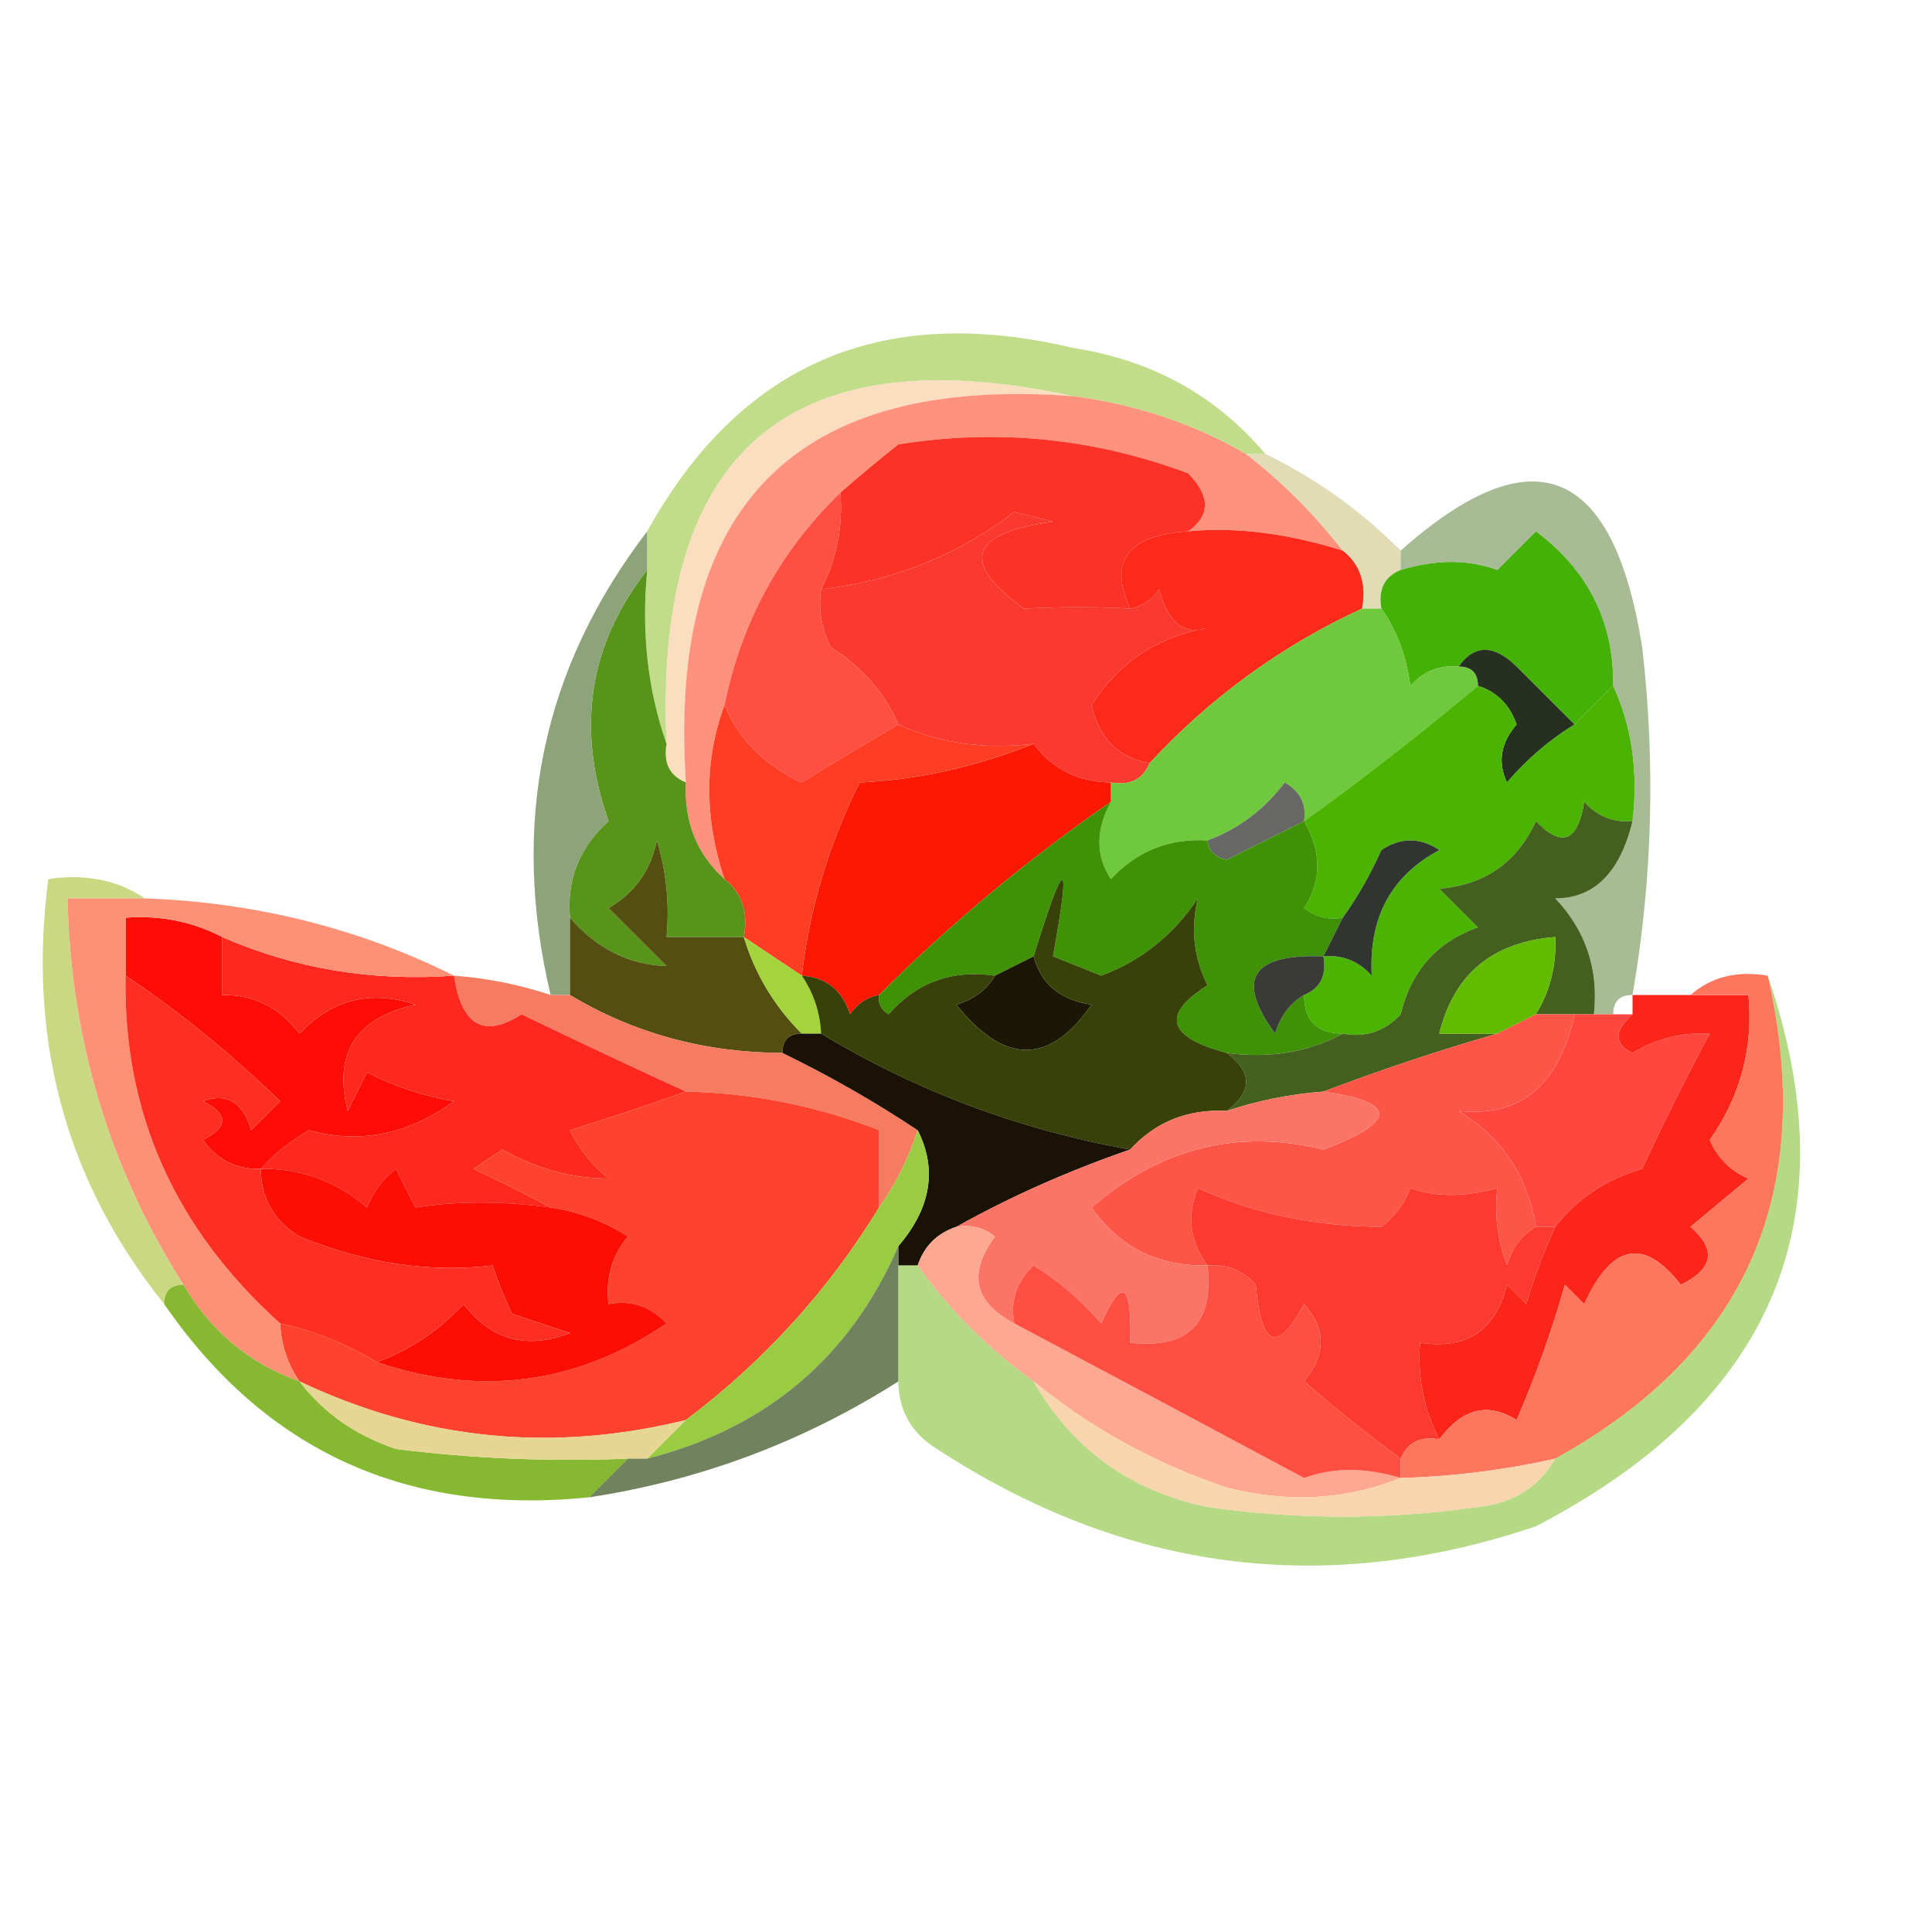 <?xml version="1.0" encoding="UTF-8"?>
<!DOCTYPE svg PUBLIC "-//W3C//DTD SVG 1.1//EN" "http://www.w3.org/Graphics/SVG/1.1/DTD/svg11.dtd">
<svg xmlns="http://www.w3.org/2000/svg" version="1.1" width="100px" height="100px" style="shape-rendering:geometricPrecision; text-rendering:geometricPrecision; image-rendering:optimizeQuality; fill-rule:evenodd; clip-rule:evenodd" xmlns:xlink="http://www.w3.org/1999/xlink">
<g><path style="opacity:0.69" fill="#a6cd54" d="M 65.5,23.5 C 65.167,23.5 64.833,23.5 64.5,23.5C 61.743,21.914 58.743,20.914 55.5,20.5C 40.851,17.346 33.851,23.346 34.5,38.5C 33.523,35.713 33.19,32.713 33.5,29.5C 33.5,28.833 33.5,28.167 33.5,27.5C 38.303,18.833 45.637,15.666 55.5,18C 59.606,18.629 62.94,20.462 65.5,23.5 Z"/></g>
<g><path style="opacity:0.984" fill="#fbdcbe" d="M 55.5,20.5 C 41.218,19.448 34.552,26.115 35.5,40.5C 34.662,40.158 34.328,39.492 34.5,38.5C 33.851,23.346 40.851,17.346 55.5,20.5 Z"/></g>
<g><path style="opacity:1" fill="#ff927c" d="M 55.5,20.5 C 58.743,20.914 61.743,21.914 64.5,23.5C 66.36,24.939 68.027,26.605 69.5,28.5C 66.64,27.603 63.973,27.27 61.5,27.5C 62.653,26.687 62.653,25.687 61.5,24.5C 56.638,22.68 51.638,22.18 46.5,23C 45.429,23.852 44.429,24.685 43.5,25.5C 40.377,28.517 38.377,32.184 37.5,36.5C 36.449,39.344 36.449,42.344 37.5,45.5C 36.069,44.22 35.402,42.553 35.5,40.5C 34.552,26.115 41.218,19.448 55.5,20.5 Z"/></g>
<g><path style="opacity:0.776" fill="#d8d2a1" d="M 64.5,23.5 C 64.833,23.5 65.167,23.5 65.5,23.5C 68.093,24.754 70.427,26.42 72.5,28.5C 72.5,28.833 72.5,29.167 72.5,29.5C 71.662,29.842 71.328,30.508 71.5,31.5C 71.167,31.5 70.833,31.5 70.5,31.5C 70.737,30.209 70.404,29.209 69.5,28.5C 68.027,26.605 66.36,24.939 64.5,23.5 Z"/></g>
<g><path style="opacity:1" fill="#fd3227" d="M 61.5,27.5 C 58.366,27.707 57.366,29.04 58.5,31.5C 56.785,31.402 54.951,31.402 53,31.5C 49.682,29.094 50.182,27.594 54.5,27C 53.833,26.833 53.167,26.667 52.5,26.5C 49.582,28.736 46.248,30.07 42.5,30.5C 43.301,28.958 43.634,27.291 43.5,25.5C 44.429,24.685 45.429,23.852 46.5,23C 51.638,22.18 56.638,22.68 61.5,24.5C 62.653,25.687 62.653,26.687 61.5,27.5 Z"/></g>
<g><path style="opacity:1" fill="#fa3a30" d="M 58.5,31.5 C 59.117,31.389 59.617,31.056 60,30.5C 60.448,32.224 61.282,32.891 62.5,32.5C 59.881,32.976 57.881,34.309 56.5,36.5C 56.879,38.213 57.879,39.213 59.5,39.5C 59.158,40.338 58.492,40.672 57.5,40.5C 55.801,40.473 54.467,39.806 53.5,38.5C 50.941,38.802 48.607,38.468 46.5,37.5C 45.793,35.866 44.627,34.532 43,33.5C 42.517,32.552 42.35,31.552 42.5,30.5C 46.248,30.07 49.582,28.736 52.5,26.5C 53.167,26.667 53.833,26.833 54.5,27C 50.182,27.594 49.682,29.094 53,31.5C 54.951,31.402 56.785,31.402 58.5,31.5 Z"/></g>
<g><path style="opacity:1" fill="#43b105" d="M 83.5,35.5 C 82.833,36.167 82.167,36.833 81.5,37.5C 80.548,36.548 79.548,35.548 78.5,34.5C 77.313,33.347 76.313,33.347 75.5,34.5C 74.504,34.414 73.671,34.748 73,35.5C 72.79,33.942 72.29,32.608 71.5,31.5C 71.328,30.508 71.662,29.842 72.5,29.5C 74.331,28.948 75.997,28.948 77.5,29.5C 78.167,28.833 78.833,28.167 79.5,27.5C 82.206,29.524 83.539,32.19 83.5,35.5 Z"/></g>
<g><path style="opacity:1" fill="#fd2a1b" d="M 61.5,27.5 C 63.973,27.27 66.64,27.603 69.5,28.5C 70.404,29.209 70.737,30.209 70.5,31.5C 66.332,33.423 62.665,36.09 59.5,39.5C 57.879,39.213 56.879,38.213 56.5,36.5C 57.881,34.309 59.881,32.976 62.5,32.5C 61.282,32.891 60.448,32.224 60,30.5C 59.617,31.056 59.117,31.389 58.5,31.5C 57.366,29.04 58.366,27.707 61.5,27.5 Z"/></g>
<g><path style="opacity:1" fill="#70c83c" d="M 70.5,31.5 C 70.833,31.5 71.167,31.5 71.5,31.5C 72.29,32.608 72.79,33.942 73,35.5C 73.671,34.748 74.504,34.414 75.5,34.5C 76.167,34.5 76.5,34.833 76.5,35.5C 73.272,38.193 70.272,40.527 67.5,42.5C 67.631,41.624 67.297,40.957 66.5,40.5C 65.43,41.91 64.097,42.91 62.5,43.5C 60.517,43.383 58.85,44.05 57.5,45.5C 56.708,44.3 56.708,42.967 57.5,41.5C 57.5,41.167 57.5,40.833 57.5,40.5C 58.492,40.672 59.158,40.338 59.5,39.5C 62.665,36.09 66.332,33.423 70.5,31.5 Z"/></g>
<g><path style="opacity:1" fill="#ff4f43" d="M 43.5,25.5 C 43.634,27.291 43.301,28.958 42.5,30.5C 42.35,31.552 42.517,32.552 43,33.5C 44.627,34.532 45.793,35.866 46.5,37.5C 44.868,38.446 43.201,39.446 41.5,40.5C 39.603,39.632 38.27,38.299 37.5,36.5C 38.377,32.184 40.377,28.517 43.5,25.5 Z"/></g>
<g><path style="opacity:1" fill="#253021" d="M 75.5,34.5 C 76.313,33.347 77.313,33.347 78.5,34.5C 79.548,35.548 80.548,36.548 81.5,37.5C 80.206,38.29 79.039,39.29 78,40.5C 77.508,39.451 77.674,38.451 78.5,37.5C 78.144,36.478 77.478,35.811 76.5,35.5C 76.5,34.833 76.167,34.5 75.5,34.5 Z"/></g>
<g><path style="opacity:1" fill="#fc1805" d="M 53.5,38.5 C 54.467,39.806 55.801,40.473 57.5,40.5C 57.5,40.833 57.5,41.167 57.5,41.5C 53.183,44.486 49.183,47.82 45.5,51.5C 44.883,51.611 44.383,51.944 44,52.5C 43.583,51.244 42.75,50.577 41.5,50.5C 41.909,47.008 42.909,43.675 44.5,40.5C 47.494,40.365 50.494,39.699 53.5,38.5 Z"/></g>
<g><path style="opacity:1" fill="#ff3d24" d="M 37.5,36.5 C 38.27,38.299 39.603,39.632 41.5,40.5C 43.201,39.446 44.868,38.446 46.5,37.5C 48.607,38.468 50.941,38.802 53.5,38.5C 50.494,39.699 47.494,40.365 44.5,40.5C 42.909,43.675 41.909,47.008 41.5,50.5C 40.5,49.833 39.5,49.167 38.5,48.5C 38.737,47.209 38.404,46.209 37.5,45.5C 36.449,42.344 36.449,39.344 37.5,36.5 Z"/></g>
<g><path style="opacity:1" fill="#58941a" d="M 33.5,29.5 C 33.19,32.713 33.523,35.713 34.5,38.5C 34.328,39.492 34.662,40.158 35.5,40.5C 35.402,42.553 36.069,44.22 37.5,45.5C 38.404,46.209 38.737,47.209 38.5,48.5C 37.167,48.5 35.833,48.5 34.5,48.5C 34.66,46.801 34.493,45.134 34,43.5C 33.682,45.061 32.849,46.228 31.5,47C 32.5,48 33.5,49 34.5,50C 32.565,49.942 30.898,49.109 29.5,47.5C 29.328,45.508 29.995,43.842 31.5,42.5C 29.805,37.703 30.472,33.369 33.5,29.5 Z"/></g>
<g><path style="opacity:1" fill="#4ab401" d="M 76.5,35.5 C 77.478,35.811 78.144,36.478 78.5,37.5C 77.674,38.451 77.508,39.451 78,40.5C 79.039,39.29 80.206,38.29 81.5,37.5C 82.167,36.833 82.833,36.167 83.5,35.5C 84.468,37.607 84.802,39.941 84.5,42.5C 83.504,42.586 82.671,42.252 82,41.5C 81.676,43.569 80.843,43.902 79.5,42.5C 78.528,44.636 76.861,45.803 74.5,46C 75.167,46.667 75.833,47.333 76.5,48C 74.365,48.759 73.032,50.259 72.5,52.5C 71.675,53.386 70.675,53.719 69.5,53.5C 68.167,53.5 67.5,52.833 67.5,51.5C 68.338,51.158 68.672,50.492 68.5,49.5C 69.496,49.414 70.329,49.748 71,50.5C 70.84,47.491 72.007,45.325 74.5,44C 73.5,43.333 72.5,43.333 71.5,44C 70.915,45.302 70.249,46.469 69.5,47.5C 68.761,47.631 68.094,47.464 67.5,47C 68.413,45.586 68.413,44.086 67.5,42.5C 70.272,40.527 73.272,38.193 76.5,35.5 Z"/></g>
<g><path style="opacity:0.82" fill="#93ac7e" d="M 84.5,51.5 C 83.833,51.5 83.5,51.833 83.5,52.5C 83.167,52.5 82.833,52.5 82.5,52.5C 82.753,50.173 82.086,48.173 80.5,46.5C 82.52,46.498 83.853,45.165 84.5,42.5C 84.802,39.941 84.468,37.607 83.5,35.5C 83.539,32.19 82.206,29.524 79.5,27.5C 78.833,28.167 78.167,28.833 77.5,29.5C 75.997,28.948 74.331,28.948 72.5,29.5C 72.5,29.167 72.5,28.833 72.5,28.5C 79.339,22.421 83.506,24.087 85,33.5C 85.697,39.537 85.53,45.537 84.5,51.5 Z"/></g>
<g><path style="opacity:1" fill="#676765" d="M 67.5,42.5 C 66.193,43.153 64.86,43.82 63.5,44.5C 62.893,44.376 62.56,44.043 62.5,43.5C 64.097,42.91 65.43,41.91 66.5,40.5C 67.297,40.957 67.631,41.624 67.5,42.5 Z"/></g>
<g><path style="opacity:1" fill="#8da37a" d="M 33.5,27.5 C 33.5,28.167 33.5,28.833 33.5,29.5C 30.472,33.369 29.805,37.703 31.5,42.5C 29.995,43.842 29.328,45.508 29.5,47.5C 29.5,48.833 29.5,50.167 29.5,51.5C 29.167,51.5 28.833,51.5 28.5,51.5C 26.395,42.603 28.061,34.603 33.5,27.5 Z"/></g>
<g><path style="opacity:1" fill="#3f9206" d="M 57.5,41.5 C 56.708,42.967 56.708,44.3 57.5,45.5C 58.85,44.05 60.517,43.383 62.5,43.5C 62.56,44.043 62.893,44.376 63.5,44.5C 64.86,43.82 66.193,43.153 67.5,42.5C 68.413,44.086 68.413,45.586 67.5,47C 68.094,47.464 68.761,47.631 69.5,47.5C 69.167,48.167 68.833,48.833 68.5,49.5C 64.777,49.358 63.944,50.691 66,53.5C 66.278,52.584 66.778,51.917 67.5,51.5C 67.5,52.833 68.167,53.5 69.5,53.5C 67.735,54.461 65.735,54.795 63.5,54.5C 60.428,53.682 60.095,52.516 62.5,51C 61.788,49.575 61.621,48.075 62,46.5C 60.735,48.397 59.069,49.73 57,50.5C 56.167,50.167 55.333,49.833 54.5,49.5C 55.469,44.21 55.135,44.21 53.5,49.5C 52.833,49.833 52.167,50.167 51.5,50.5C 49.278,50.178 47.444,50.845 46,52.5C 45.601,52.272 45.435,51.938 45.5,51.5C 49.183,47.82 53.183,44.486 57.5,41.5 Z"/></g>
<g><path style="opacity:1" fill="#313531" d="M 68.5,49.5 C 68.833,48.833 69.167,48.167 69.5,47.5C 70.249,46.469 70.915,45.302 71.5,44C 72.5,43.333 73.5,43.333 74.5,44C 72.007,45.325 70.84,47.491 71,50.5C 70.329,49.748 69.496,49.414 68.5,49.5 Z"/></g>
<g><path style="opacity:1" fill="#44601e" d="M 84.5,42.5 C 83.853,45.165 82.52,46.498 80.5,46.5C 82.086,48.173 82.753,50.173 82.5,52.5C 82.167,52.5 81.833,52.5 81.5,52.5C 80.833,52.5 80.167,52.5 79.5,52.5C 80.234,51.292 80.567,49.959 80.5,48.5C 77.243,48.764 75.243,50.43 74.5,53.5C 75.5,53.5 76.5,53.5 77.5,53.5C 74.465,54.374 71.465,55.374 68.5,56.5C 66.784,56.629 65.117,56.962 63.5,57.5C 64.833,56.5 64.833,55.5 63.5,54.5C 65.735,54.795 67.735,54.461 69.5,53.5C 70.675,53.719 71.675,53.386 72.5,52.5C 73.032,50.259 74.365,48.759 76.5,48C 75.833,47.333 75.167,46.667 74.5,46C 76.861,45.803 78.528,44.636 79.5,42.5C 80.843,43.902 81.676,43.569 82,41.5C 82.671,42.252 83.504,42.586 84.5,42.5 Z"/></g>
<g><path style="opacity:1" fill="#544e11" d="M 38.5,48.5 C 39.075,50.411 40.075,52.078 41.5,53.5C 40.833,53.5 40.5,53.833 40.5,54.5C 36.466,54.483 32.799,53.483 29.5,51.5C 29.5,50.167 29.5,48.833 29.5,47.5C 30.898,49.109 32.565,49.942 34.5,50C 33.5,49 32.5,48 31.5,47C 32.849,46.228 33.682,45.061 34,43.5C 34.493,45.134 34.66,46.801 34.5,48.5C 35.833,48.5 37.167,48.5 38.5,48.5 Z"/></g>
<g><path style="opacity:1" fill="#a3d43b" d="M 38.5,48.5 C 39.5,49.167 40.5,49.833 41.5,50.5C 42.11,51.391 42.443,52.391 42.5,53.5C 42.167,53.5 41.833,53.5 41.5,53.5C 40.075,52.078 39.075,50.411 38.5,48.5 Z"/></g>
<g><path style="opacity:1" fill="#3a3b37" d="M 68.5,49.5 C 68.672,50.492 68.338,51.158 67.5,51.5C 66.778,51.917 66.278,52.584 66,53.5C 63.944,50.691 64.777,49.358 68.5,49.5 Z"/></g>
<g><path style="opacity:1" fill="#61bc00" d="M 79.5,52.5 C 78.833,52.833 78.167,53.167 77.5,53.5C 76.5,53.5 75.5,53.5 74.5,53.5C 75.243,50.43 77.243,48.764 80.5,48.5C 80.567,49.959 80.234,51.292 79.5,52.5 Z"/></g>
<g><path style="opacity:1" fill="#fe0d07" d="M 11.5,48.5 C 11.5,49.5 11.5,50.5 11.5,51.5C 13.143,51.48 14.476,52.147 15.5,53.5C 17.193,51.721 19.193,51.221 21.5,52C 18.409,52.691 17.243,54.524 18,57.5C 18.333,56.833 18.667,56.167 19,55.5C 20.399,56.227 21.899,56.727 23.5,57C 21.119,58.726 18.619,59.226 16,58.5C 15.005,59.066 14.172,59.733 13.5,60.5C 12.244,60.539 11.244,60.039 10.5,59C 11.833,58.333 11.833,57.667 10.5,57C 11.744,56.544 12.577,57.044 13,58.5C 13.5,58 14,57.5 14.5,57C 11.904,54.494 9.237,52.327 6.5,50.5C 6.5,49.5 6.5,48.5 6.5,47.5C 8.292,47.366 9.958,47.699 11.5,48.5 Z"/></g>
<g><path style="opacity:1" fill="#1c1606" d="M 53.5,49.5 C 53.881,50.931 54.881,51.764 56.5,52C 54.327,55.123 51.994,55.123 49.5,52C 50.416,51.722 51.083,51.222 51.5,50.5C 52.167,50.167 52.833,49.833 53.5,49.5 Z"/></g>
<g><path style="opacity:1" fill="#384107" d="M 63.5,54.5 C 64.833,55.5 64.833,56.5 63.5,57.5C 61.486,57.392 59.819,58.058 58.5,59.5C 52.78,58.483 47.447,56.483 42.5,53.5C 42.443,52.391 42.11,51.391 41.5,50.5C 42.75,50.577 43.583,51.244 44,52.5C 44.383,51.944 44.883,51.611 45.5,51.5C 45.435,51.938 45.601,52.272 46,52.5C 47.444,50.845 49.278,50.178 51.5,50.5C 51.083,51.222 50.416,51.722 49.5,52C 51.994,55.123 54.327,55.123 56.5,52C 54.881,51.764 53.881,50.931 53.5,49.5C 55.135,44.21 55.469,44.21 54.5,49.5C 55.333,49.833 56.167,50.167 57,50.5C 59.069,49.73 60.735,48.397 62,46.5C 61.621,48.075 61.788,49.575 62.5,51C 60.095,52.516 60.428,53.682 63.5,54.5 Z"/></g>
<g><path style="opacity:1" fill="#f57b61" d="M 23.5,50.5 C 25.216,50.629 26.883,50.962 28.5,51.5C 28.833,51.5 29.167,51.5 29.5,51.5C 32.799,53.483 36.466,54.483 40.5,54.5C 42.946,55.688 45.279,57.021 47.5,58.5C 47.011,59.995 46.345,61.328 45.5,62.5C 45.5,61.167 45.5,59.833 45.5,58.5C 42.306,57.242 38.973,56.576 35.5,56.5C 32.714,55.226 29.88,53.893 27,52.5C 25.047,53.754 23.88,53.087 23.5,50.5 Z"/></g>
<g><path style="opacity:1" fill="#fe281f" d="M 11.5,48.5 C 15.253,50.139 19.253,50.806 23.5,50.5C 23.88,53.087 25.047,53.754 27,52.5C 29.88,53.893 32.714,55.226 35.5,56.5C 33.631,57.165 31.631,57.831 29.5,58.5C 29.977,59.478 30.643,60.311 31.5,61C 29.632,61.004 27.798,60.504 26,59.5C 25.5,59.833 25,60.167 24.5,60.5C 25.949,61.172 27.282,61.839 28.5,62.5C 25.988,62.162 23.655,62.162 21.5,62.5C 21.167,61.833 20.833,61.167 20.5,60.5C 19.808,61.025 19.308,61.692 19,62.5C 17.416,61.139 15.582,60.472 13.5,60.5C 14.172,59.733 15.005,59.066 16,58.5C 18.619,59.226 21.119,58.726 23.5,57C 21.899,56.727 20.399,56.227 19,55.5C 18.667,56.167 18.333,56.833 18,57.5C 17.243,54.524 18.409,52.691 21.5,52C 19.193,51.221 17.193,51.721 15.5,53.5C 14.476,52.147 13.143,51.48 11.5,51.5C 11.5,50.5 11.5,49.5 11.5,48.5 Z"/></g>
<g><path style="opacity:1" fill="#fd422d" d="M 35.5,56.5 C 38.973,56.576 42.306,57.242 45.5,58.5C 45.5,59.833 45.5,61.167 45.5,62.5C 42.877,66.791 39.544,70.457 35.5,73.5C 28.576,75.208 21.91,74.541 15.5,71.5C 14.89,70.609 14.557,69.609 14.5,68.5C 16.284,68.892 17.951,69.559 19.5,70.5C 24.88,72.311 29.88,71.644 34.5,68.5C 33.675,67.614 32.675,67.281 31.5,67.5C 31.33,66.178 31.663,65.011 32.5,64C 31.255,63.209 29.922,62.709 28.5,62.5C 27.282,61.839 25.949,61.172 24.5,60.5C 25,60.167 25.5,59.833 26,59.5C 27.798,60.504 29.632,61.004 31.5,61C 30.643,60.311 29.977,59.478 29.5,58.5C 31.631,57.831 33.631,57.165 35.5,56.5 Z"/></g>
<g><path style="opacity:1" fill="#1b1206" d="M 41.5,53.5 C 41.833,53.5 42.167,53.5 42.5,53.5C 47.447,56.483 52.78,58.483 58.5,59.5C 55.313,60.597 52.313,61.93 49.5,63.5C 48.5,63.833 47.833,64.5 47.5,65.5C 47.167,65.5 46.833,65.5 46.5,65.5C 46.5,65.167 46.5,64.833 46.5,64.5C 48.188,62.523 48.521,60.523 47.5,58.5C 45.279,57.021 42.946,55.688 40.5,54.5C 40.5,53.833 40.833,53.5 41.5,53.5 Z"/></g>
<g><path style="opacity:1" fill="#ff4740" d="M 81.5,52.5 C 81.833,52.5 82.167,52.5 82.5,52.5C 82.833,52.5 83.167,52.5 83.5,52.5C 83.833,52.5 84.167,52.5 84.5,52.5C 83.537,53.364 83.537,54.03 84.5,54.5C 85.736,53.754 87.07,53.421 88.5,53.5C 87.296,55.734 86.13,58.067 85,60.5C 83.122,61.053 81.622,62.053 80.5,63.5C 80.167,63.5 79.833,63.5 79.5,63.5C 79.075,60.886 77.742,58.886 75.5,57.5C 78.691,57.843 80.691,56.176 81.5,52.5 Z"/></g>
<g><path style="opacity:0.973" fill="#cad87f" d="M 7.5,46.5 C 6.167,46.5 4.833,46.5 3.5,46.5C 3.648,53.766 5.648,60.433 9.5,66.5C 8.833,66.5 8.5,66.833 8.5,67.5C 3.411,61.156 1.411,53.822 2.5,45.5C 4.415,45.215 6.081,45.549 7.5,46.5 Z"/></g>
<g><path style="opacity:1" fill="#fd9175" d="M 7.5,46.5 C 13.226,46.707 18.559,48.04 23.5,50.5C 19.253,50.806 15.253,50.139 11.5,48.5C 9.958,47.699 8.292,47.366 6.5,47.5C 6.5,48.5 6.5,49.5 6.5,50.5C 6.36,57.57 9.027,63.57 14.5,68.5C 14.557,69.609 14.89,70.609 15.5,71.5C 12.911,70.581 10.911,68.914 9.5,66.5C 5.648,60.433 3.648,53.766 3.5,46.5C 4.833,46.5 6.167,46.5 7.5,46.5 Z"/></g>
<g><path style="opacity:1" fill="#fd5547" d="M 79.5,52.5 C 80.167,52.5 80.833,52.5 81.5,52.5C 80.691,56.176 78.691,57.843 75.5,57.5C 77.742,58.886 79.075,60.886 79.5,63.5C 78.778,63.917 78.278,64.584 78,65.5C 77.51,64.207 77.343,62.873 77.5,61.5C 75.799,61.966 74.299,61.966 73,61.5C 72.692,62.308 72.192,62.975 71.5,63.5C 68.076,63.487 64.909,62.821 62,61.5C 61.421,62.928 61.588,64.262 62.5,65.5C 59.939,65.553 57.939,64.553 56.5,62.5C 60.063,59.417 64.063,58.417 68.5,59.5C 72.339,58.05 72.339,57.05 68.5,56.5C 71.465,55.374 74.465,54.374 77.5,53.5C 78.167,53.167 78.833,52.833 79.5,52.5 Z"/></g>
<g><path style="opacity:1" fill="#fd0e04" d="M 13.5,60.5 C 15.582,60.472 17.416,61.139 19,62.5C 19.308,61.692 19.808,61.025 20.5,60.5C 20.833,61.167 21.167,61.833 21.5,62.5C 23.655,62.162 25.988,62.162 28.5,62.5C 29.922,62.709 31.255,63.209 32.5,64C 31.663,65.011 31.33,66.178 31.5,67.5C 32.675,67.281 33.675,67.614 34.5,68.5C 29.88,71.644 24.88,72.311 19.5,70.5C 21.19,69.897 22.69,68.897 24,67.5C 25.418,69.363 27.251,69.863 29.5,69C 28.5,68.667 27.5,68.333 26.5,68C 26.07,67.081 25.736,66.247 25.5,65.5C 22.233,65.89 18.899,65.39 15.5,64C 14.177,63.184 13.511,62.017 13.5,60.5 Z"/></g>
<g><path style="opacity:1" fill="#fc2519" d="M 84.5,51.5 C 85.5,51.5 86.5,51.5 87.5,51.5C 88.5,51.5 89.5,51.5 90.5,51.5C 90.752,54.244 90.085,56.744 88.5,59C 88.905,59.945 89.572,60.612 90.5,61C 89.5,61.833 88.5,62.667 87.5,63.5C 88.855,64.675 88.688,65.675 87,66.5C 85.088,64.044 83.421,64.378 82,67.5C 81.667,67.167 81.333,66.833 81,66.5C 80.319,68.895 79.485,71.228 78.5,73.5C 77.015,72.567 75.682,72.9 74.5,74.5C 73.699,72.958 73.366,71.291 73.5,69.5C 75.912,69.863 77.412,68.863 78,66.5C 78.333,66.833 78.667,67.167 79,67.5C 79.41,66.099 79.91,64.766 80.5,63.5C 81.622,62.053 83.122,61.053 85,60.5C 86.13,58.067 87.296,55.734 88.5,53.5C 87.07,53.421 85.736,53.754 84.5,54.5C 83.537,54.03 83.537,53.364 84.5,52.5C 84.5,52.167 84.5,51.833 84.5,51.5 Z"/></g>
<g><path style="opacity:1" fill="#fe2f22" d="M 6.5,50.5 C 9.237,52.327 11.904,54.494 14.5,57C 14,57.5 13.5,58 13,58.5C 12.577,57.044 11.744,56.544 10.5,57C 11.833,57.667 11.833,58.333 10.5,59C 11.244,60.039 12.244,60.539 13.5,60.5C 13.511,62.017 14.177,63.184 15.5,64C 18.899,65.39 22.233,65.89 25.5,65.5C 25.736,66.247 26.07,67.081 26.5,68C 27.5,68.333 28.5,68.667 29.5,69C 27.251,69.863 25.418,69.363 24,67.5C 22.69,68.897 21.19,69.897 19.5,70.5C 17.951,69.559 16.284,68.892 14.5,68.5C 9.027,63.57 6.36,57.57 6.5,50.5 Z"/></g>
<g><path style="opacity:1" fill="#fc3a2f" d="M 79.5,63.5 C 79.833,63.5 80.167,63.5 80.5,63.5C 79.91,64.766 79.41,66.099 79,67.5C 78.667,67.167 78.333,66.833 78,66.5C 77.412,68.863 75.912,69.863 73.5,69.5C 73.366,71.291 73.699,72.958 74.5,74.5C 73.508,74.328 72.842,74.662 72.5,75.5C 70.851,74.286 69.185,72.953 67.5,71.5C 68.645,70.109 68.645,68.776 67.5,67.5C 66.117,70.076 65.283,69.742 65,66.5C 64.329,65.748 63.496,65.414 62.5,65.5C 61.588,64.262 61.421,62.928 62,61.5C 64.909,62.821 68.076,63.487 71.5,63.5C 72.192,62.975 72.692,62.308 73,61.5C 74.299,61.966 75.799,61.966 77.5,61.5C 77.343,62.873 77.51,64.207 78,65.5C 78.278,64.584 78.778,63.917 79.5,63.5 Z"/></g>
<g><path style="opacity:1" fill="#9acc43" d="M 47.5,58.5 C 48.521,60.523 48.188,62.523 46.5,64.5C 43.998,70.261 39.665,73.928 33.5,75.5C 34.167,74.833 34.833,74.167 35.5,73.5C 39.544,70.457 42.877,66.791 45.5,62.5C 46.345,61.328 47.011,59.995 47.5,58.5 Z"/></g>
<g><path style="opacity:1" fill="#fb7566" d="M 68.5,56.5 C 72.339,57.05 72.339,58.05 68.5,59.5C 64.063,58.417 60.063,59.417 56.5,62.5C 57.939,64.553 59.939,65.553 62.5,65.5C 62.833,68.5 61.5,69.833 58.5,69.5C 58.587,66.402 58.087,66.068 57,68.5C 55.98,67.313 54.814,66.313 53.5,65.5C 52.614,66.325 52.281,67.325 52.5,68.5C 50.418,67.415 50.084,65.915 51.5,64C 50.906,63.536 50.239,63.369 49.5,63.5C 52.313,61.93 55.313,60.597 58.5,59.5C 59.819,58.058 61.486,57.392 63.5,57.5C 65.117,56.962 66.784,56.629 68.5,56.5 Z"/></g>
<g><path style="opacity:1" fill="#ff765f" d="M 87.5,51.5 C 88.568,50.566 89.901,50.232 91.5,50.5C 94.056,61.71 90.39,70.043 80.5,75.5C 77.873,76.092 75.206,76.425 72.5,76.5C 72.5,76.167 72.5,75.833 72.5,75.5C 72.842,74.662 73.508,74.328 74.5,74.5C 75.682,72.9 77.015,72.567 78.5,73.5C 79.485,71.228 80.319,68.895 81,66.5C 81.333,66.833 81.667,67.167 82,67.5C 83.421,64.378 85.088,64.044 87,66.5C 88.688,65.675 88.855,64.675 87.5,63.5C 88.5,62.667 89.5,61.833 90.5,61C 89.572,60.612 88.905,59.945 88.5,59C 90.085,56.744 90.752,54.244 90.5,51.5C 89.5,51.5 88.5,51.5 87.5,51.5 Z"/></g>
<g><path style="opacity:1" fill="#87b831" d="M 9.5,66.5 C 10.911,68.914 12.911,70.581 15.5,71.5C 16.749,73.136 18.416,74.303 20.5,75C 24.486,75.499 28.486,75.665 32.5,75.5C 31.833,76.167 31.167,76.833 30.5,77.5C 21.083,78.454 13.75,75.121 8.5,67.5C 8.5,66.833 8.833,66.5 9.5,66.5 Z"/></g>
<g><path style="opacity:1" fill="#ffa891" d="M 49.5,63.5 C 50.239,63.369 50.906,63.536 51.5,64C 50.084,65.915 50.418,67.415 52.5,68.5C 57.468,71.14 62.468,73.807 67.5,76.5C 69.003,75.948 70.669,75.948 72.5,76.5C 69.697,77.638 66.697,77.805 63.5,77C 59.771,75.745 56.438,73.912 53.5,71.5C 51.139,69.806 49.139,67.806 47.5,65.5C 47.833,64.5 48.5,63.833 49.5,63.5 Z"/></g>
<g><path style="opacity:1" fill="#e6d593" d="M 15.5,71.5 C 21.91,74.541 28.576,75.208 35.5,73.5C 34.833,74.167 34.167,74.833 33.5,75.5C 33.167,75.5 32.833,75.5 32.5,75.5C 28.486,75.665 24.486,75.499 20.5,75C 18.416,74.303 16.749,73.136 15.5,71.5 Z"/></g>
<g><path style="opacity:0.749" fill="#425928" d="M 46.5,64.5 C 46.5,64.833 46.5,65.167 46.5,65.5C 46.5,67.5 46.5,69.5 46.5,71.5C 41.589,74.622 36.256,76.622 30.5,77.5C 31.167,76.833 31.833,76.167 32.5,75.5C 32.833,75.5 33.167,75.5 33.5,75.5C 39.665,73.928 43.998,70.261 46.5,64.5 Z"/></g>
<g><path style="opacity:0.616" fill="#87c13a" d="M 91.5,50.5 C 95.803,63.102 91.803,72.602 79.5,79C 68.579,82.693 58.245,81.359 48.5,75C 47.177,74.184 46.511,73.017 46.5,71.5C 46.5,69.5 46.5,67.5 46.5,65.5C 46.833,65.5 47.167,65.5 47.5,65.5C 49.139,67.806 51.139,69.806 53.5,71.5C 55.5,74.994 58.5,77.16 62.5,78C 67.167,78.667 71.833,78.667 76.5,78C 78.32,77.8 79.653,76.966 80.5,75.5C 90.39,70.043 94.056,61.71 91.5,50.5 Z"/></g>
<g><path style="opacity:1" fill="#ff4f42" d="M 62.5,65.5 C 63.496,65.414 64.329,65.748 65,66.5C 65.283,69.742 66.117,70.076 67.5,67.5C 68.645,68.776 68.645,70.109 67.5,71.5C 69.185,72.953 70.851,74.286 72.5,75.5C 72.5,75.833 72.5,76.167 72.5,76.5C 70.669,75.948 69.003,75.948 67.5,76.5C 62.468,73.807 57.468,71.14 52.5,68.5C 52.281,67.325 52.614,66.325 53.5,65.5C 54.814,66.313 55.98,67.313 57,68.5C 58.087,66.068 58.587,66.402 58.5,69.5C 61.5,69.833 62.833,68.5 62.5,65.5 Z"/></g>
<g><path style="opacity:1" fill="#f9d5ae" d="M 53.5,71.5 C 56.438,73.912 59.771,75.745 63.5,77C 66.697,77.805 69.697,77.638 72.5,76.5C 75.206,76.425 77.873,76.092 80.5,75.5C 79.653,76.966 78.32,77.8 76.5,78C 71.833,78.667 67.167,78.667 62.5,78C 58.5,77.16 55.5,74.994 53.5,71.5 Z"/></g>
</svg>
